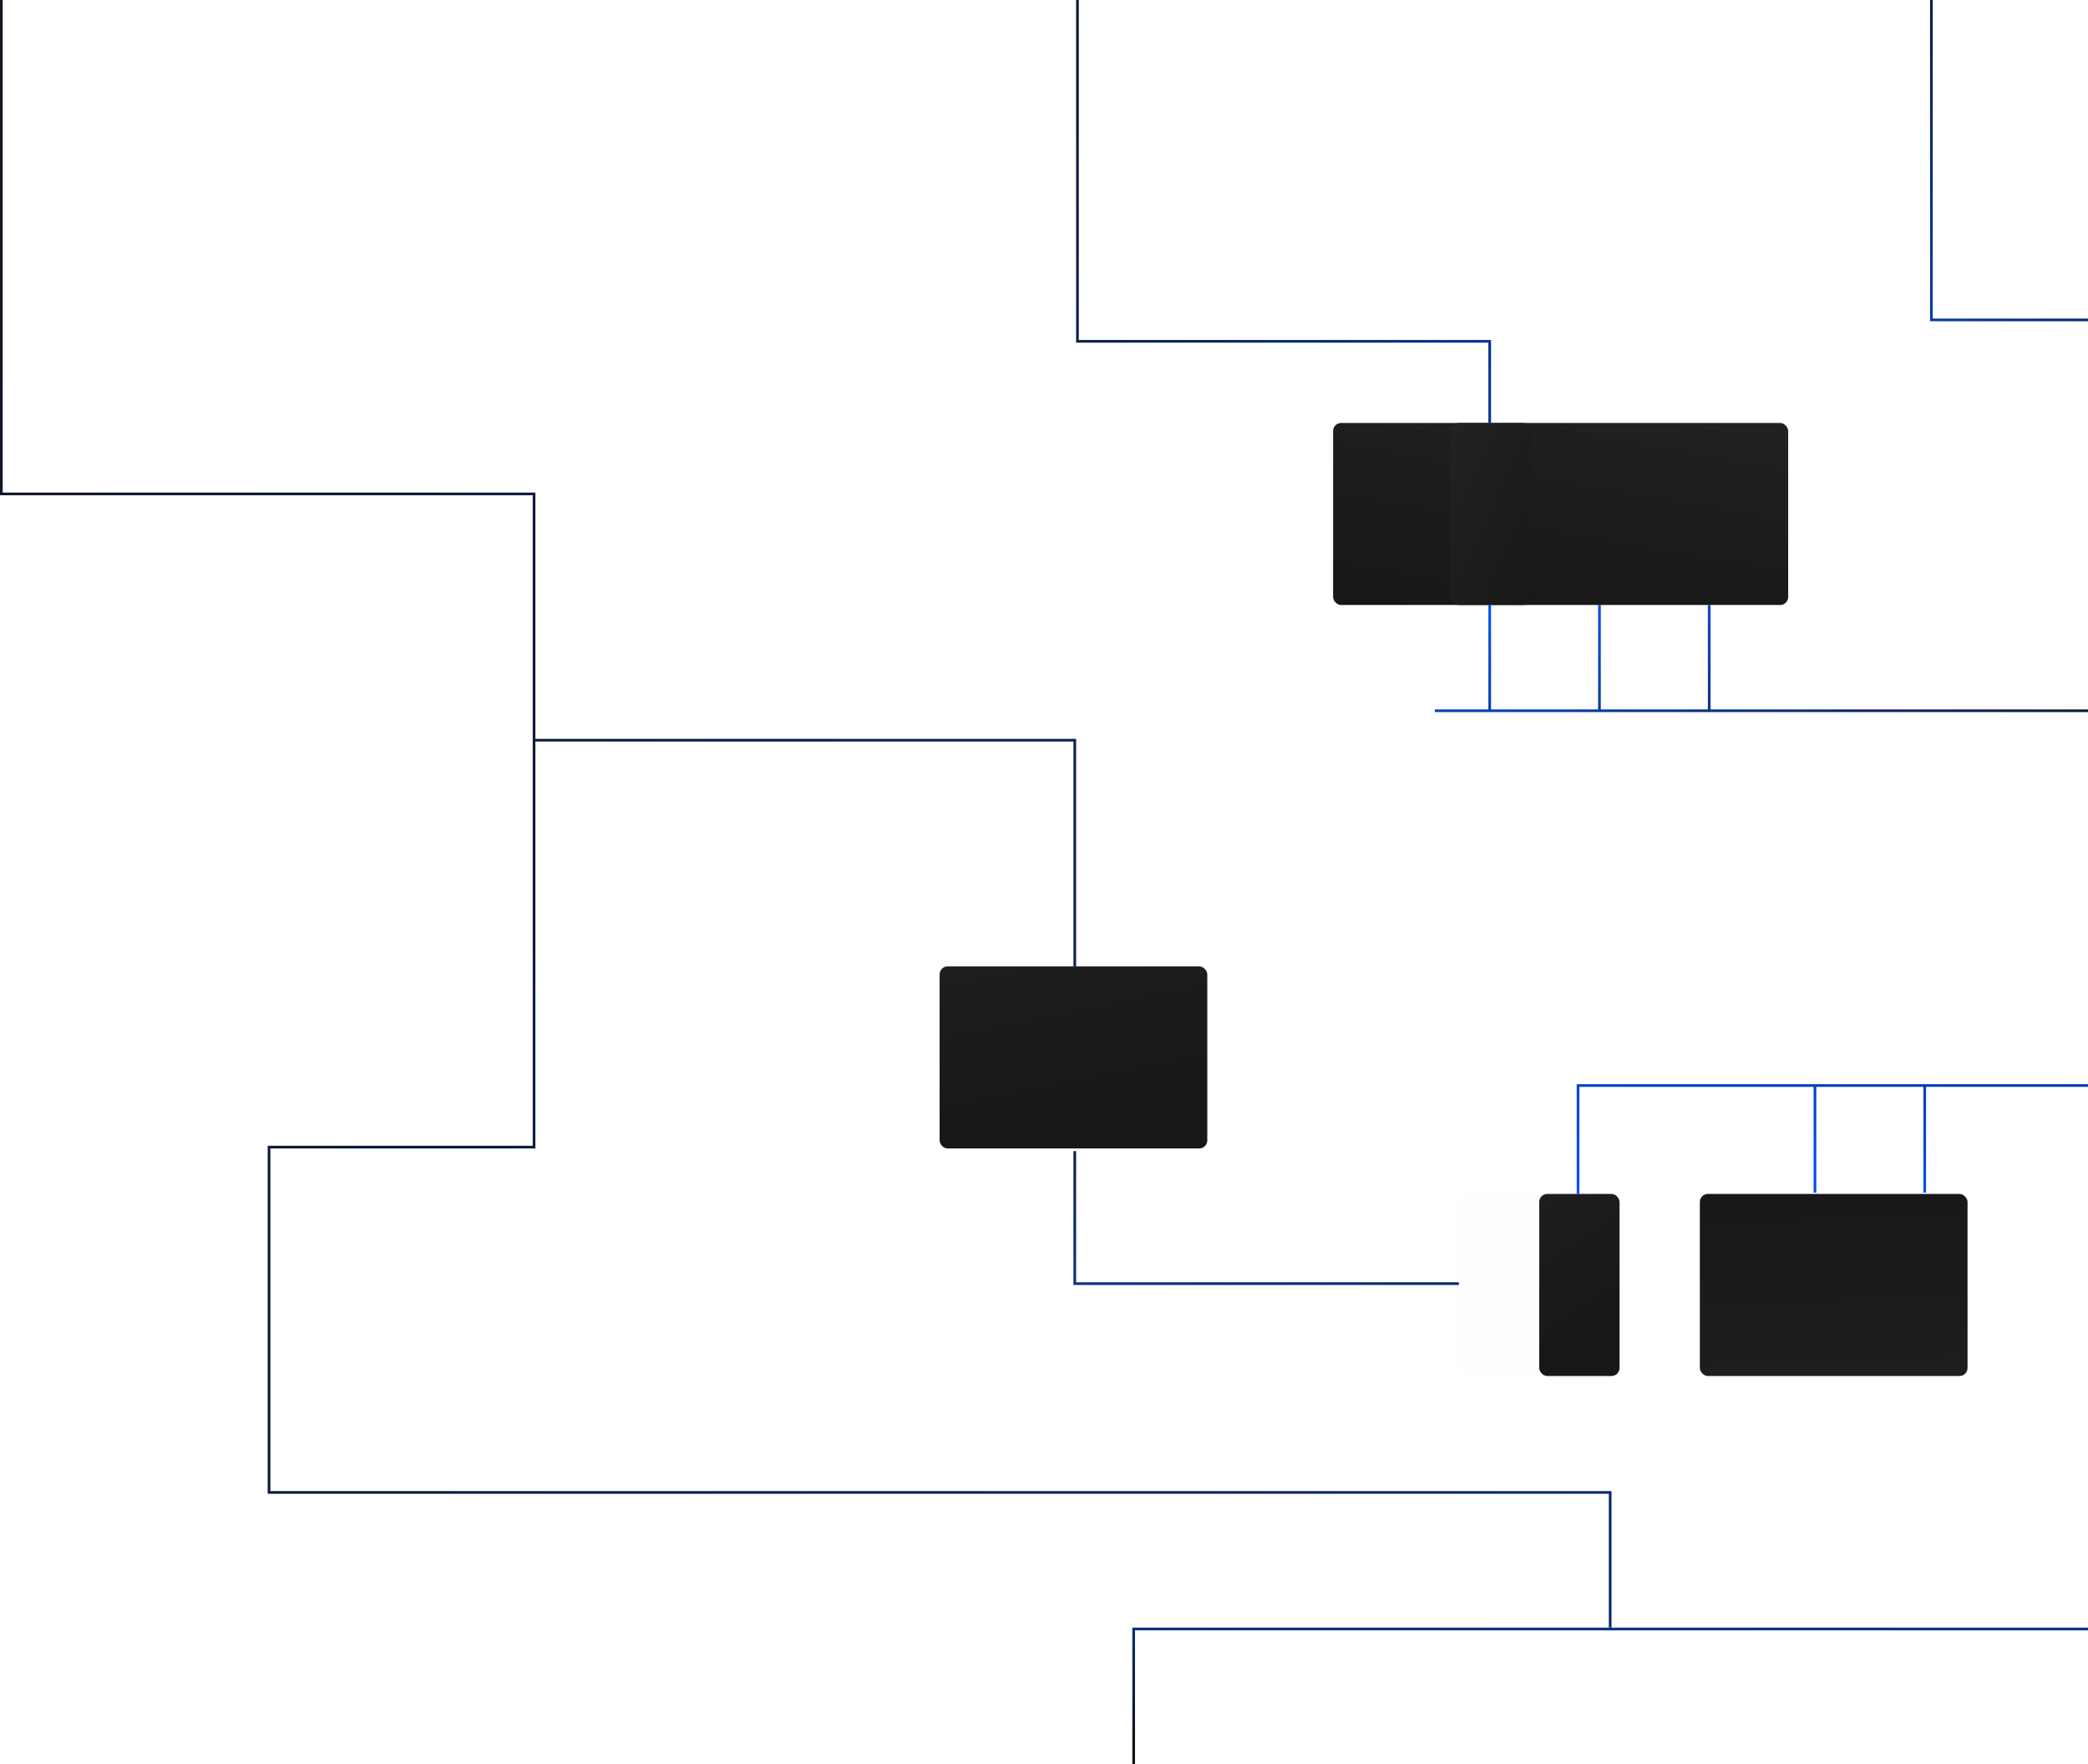 <?xml version="1.0" encoding="UTF-8"?>
<svg width="780px" height="659px" viewBox="0 0 780 659" version="1.1" xmlns="http://www.w3.org/2000/svg" xmlns:xlink="http://www.w3.org/1999/xlink">
    <!-- Generator: Sketch 52.2 (67145) - http://www.bohemiancoding.com/sketch -->
    <title>main-bg</title>
    <desc>Created with Sketch.</desc>
    <defs>
        <linearGradient x1="-88.182%" y1="252.929%" x2="67.334%" y2="-59.453%" id="linearGradient-1">
            <stop stop-color="#0052FF" offset="0%"></stop>
            <stop stop-color="#111111" offset="100%"></stop>
        </linearGradient>
        <linearGradient x1="88.854%" y1="-290.03%" x2="-60.57%" y2="72.146%" id="linearGradient-2">
            <stop stop-color="#111111" offset="0%"></stop>
            <stop stop-color="#0052FF" offset="100%"></stop>
        </linearGradient>
        <linearGradient x1="-55.609%" y1="50%" x2="219.107%" y2="147.522%" id="linearGradient-3">
            <stop stop-color="#111111" offset="0%"></stop>
            <stop stop-color="#0052FF" offset="100%"></stop>
        </linearGradient>
        <linearGradient x1="69.738%" y1="0%" x2="-24.773%" y2="159.167%" id="linearGradient-4">
            <stop stop-color="#111111" offset="0%"></stop>
            <stop stop-color="#0052FF" offset="100%"></stop>
        </linearGradient>
        <linearGradient x1="-51.855%" y1="100%" x2="87.391%" y2="176.566%" id="linearGradient-5">
            <stop stop-color="#0052FF" stop-opacity="0.976" offset="0%"></stop>
            <stop stop-color="#111111" offset="100%"></stop>
            <stop stop-color="#111111" offset="100%"></stop>
        </linearGradient>
        <linearGradient x1="10.048%" y1="-104.119%" x2="-11.306%" y2="80.946%" id="linearGradient-6">
            <stop stop-color="#0052FF" offset="0%"></stop>
            <stop stop-color="#111111" offset="100%"></stop>
        </linearGradient>
        <linearGradient x1="172.482%" y1="-293.195%" x2="3.722%" y2="100%" id="linearGradient-7">
            <stop stop-color="#3A3A3A" offset="0%"></stop>
            <stop stop-color="#393939" offset="0%"></stop>
            <stop stop-color="#171717" offset="100%"></stop>
        </linearGradient>
        <linearGradient x1="-132.421%" y1="-349.838%" x2="3.722%" y2="100%" id="linearGradient-8">
            <stop stop-color="#3A3A3A" offset="0%"></stop>
            <stop stop-color="#171717" offset="100%"></stop>
        </linearGradient>
        <linearGradient x1="61.35%" y1="553.088%" x2="31.05%" y2="-11.522%" id="linearGradient-9">
            <stop stop-color="#3A3A3A" offset="0%"></stop>
            <stop stop-color="#171717" offset="100%"></stop>
        </linearGradient>
        <linearGradient x1="-278.355%" y1="-191.891%" x2="50%" y2="167.669%" id="linearGradient-10">
            <stop stop-color="#3A3A3A" offset="0%"></stop>
            <stop stop-color="#171717" offset="100%"></stop>
        </linearGradient>
        <linearGradient x1="-26.664%" y1="8.088%" x2="318.536%" y2="62.049%" id="linearGradient-11">
            <stop stop-color="#111111" offset="0%"></stop>
            <stop stop-color="#0052FF" offset="100%"></stop>
        </linearGradient>
    </defs>
    <g id="Desktop-Design" stroke="none" stroke-width="1" fill="none" fill-rule="evenodd">
        <g id="ARSData_Homepage_v1@2x" transform="translate(-586, 0)">
            <g id="First-screen">
                <g id="main-bg" transform="translate(586, 0)">
                    <g id="Graphic-element">
                        <path d="M402,480 L401,480 L401,430 L402,430 L402,479 L545,479 L545,480 L402,480 Z" id="Combined-Shape" fill="url(#linearGradient-1)"></path>
                        <path d="M590,406 L590,446 L589,446 L589,406 L589,405 L781,405 L781,406 L719.5,406 L719.5,445.5 L718.5,445.5 L718.5,406 L678.5,406 L678.5,445.5 L677.5,445.5 L677.5,406 L590,406 Z" id="Combined-Shape" fill="url(#linearGradient-2)"></path>
                        <path d="M556,128 L403,128 L402,128 L402,-9.18485099e-17 L403,9.18485099e-17 L403,127 L557,127 L557,128 L557,158 L556,158 L556,128 Z" id="Combined-Shape" fill="url(#linearGradient-3)"></path>
                        <path d="M722,120 L721,120 L721,-9.18485099e-17 L722,9.18485099e-17 L722,119 L780,119 L780,120 L722,120 Z" id="Combined-Shape" fill="url(#linearGradient-4)"></path>
                        <path d="M638,265 L638,226 L639,226 L639,265 L780,265 L780,266 L536,266 L536,265 L556,265 L556,226 L557,226 L557,265 L597,265 L597,226 L598,226 L598,265 L638,265 Z" id="Combined-Shape" fill="url(#linearGradient-5)"></path>
                        <path d="M424,609 L424,659 L423,659 L423,609 L423,608 L780,608 L780,609 L424,609 Z" id="Combined-Shape" fill="url(#linearGradient-6)"></path>
                        <rect id="Rectangle" fill="url(#linearGradient-7)" x="498" y="158" width="170" height="68" rx="3"></rect>
                        <rect id="Rectangle-Copy-18" fill="url(#linearGradient-8)" x="351" y="361" width="100" height="68" rx="3"></rect>
                        <rect id="Rectangle-Copy-20" fill="#DEDEDE" opacity="0.03" x="545" y="446" width="60" height="68" rx="3"></rect>
                        <rect id="Rectangle-Copy-21" fill="url(#linearGradient-9)" x="635" y="446" width="100" height="68" rx="3"></rect>
                        <rect id="Rectangle-Copy-9" fill="url(#linearGradient-10)" x="542" y="158" width="30" height="68" rx="3"></rect>
                        <rect id="Rectangle-Copy-9" fill="url(#linearGradient-8)" x="575" y="446" width="30" height="68" rx="3"></rect>
                        <path d="M200,277 L200,428 L200,429 L101,429 L101,557 L602,557 L602,558 L602,608 L601,608 L601,558 L101,558 L100,558 L100,429 L100,428 L199,428 L199,185 L0,185 L0,184 L0,0 L1,0 L1,184 L199,184 L200,184 L200,276 L402,276 L402,277 L402,361 L401,361 L401,277 L200,277 Z" id="Combined-Shape" fill="url(#linearGradient-11)"></path>
                    </g>
                </g>
            </g>
        </g>
    </g>
</svg>